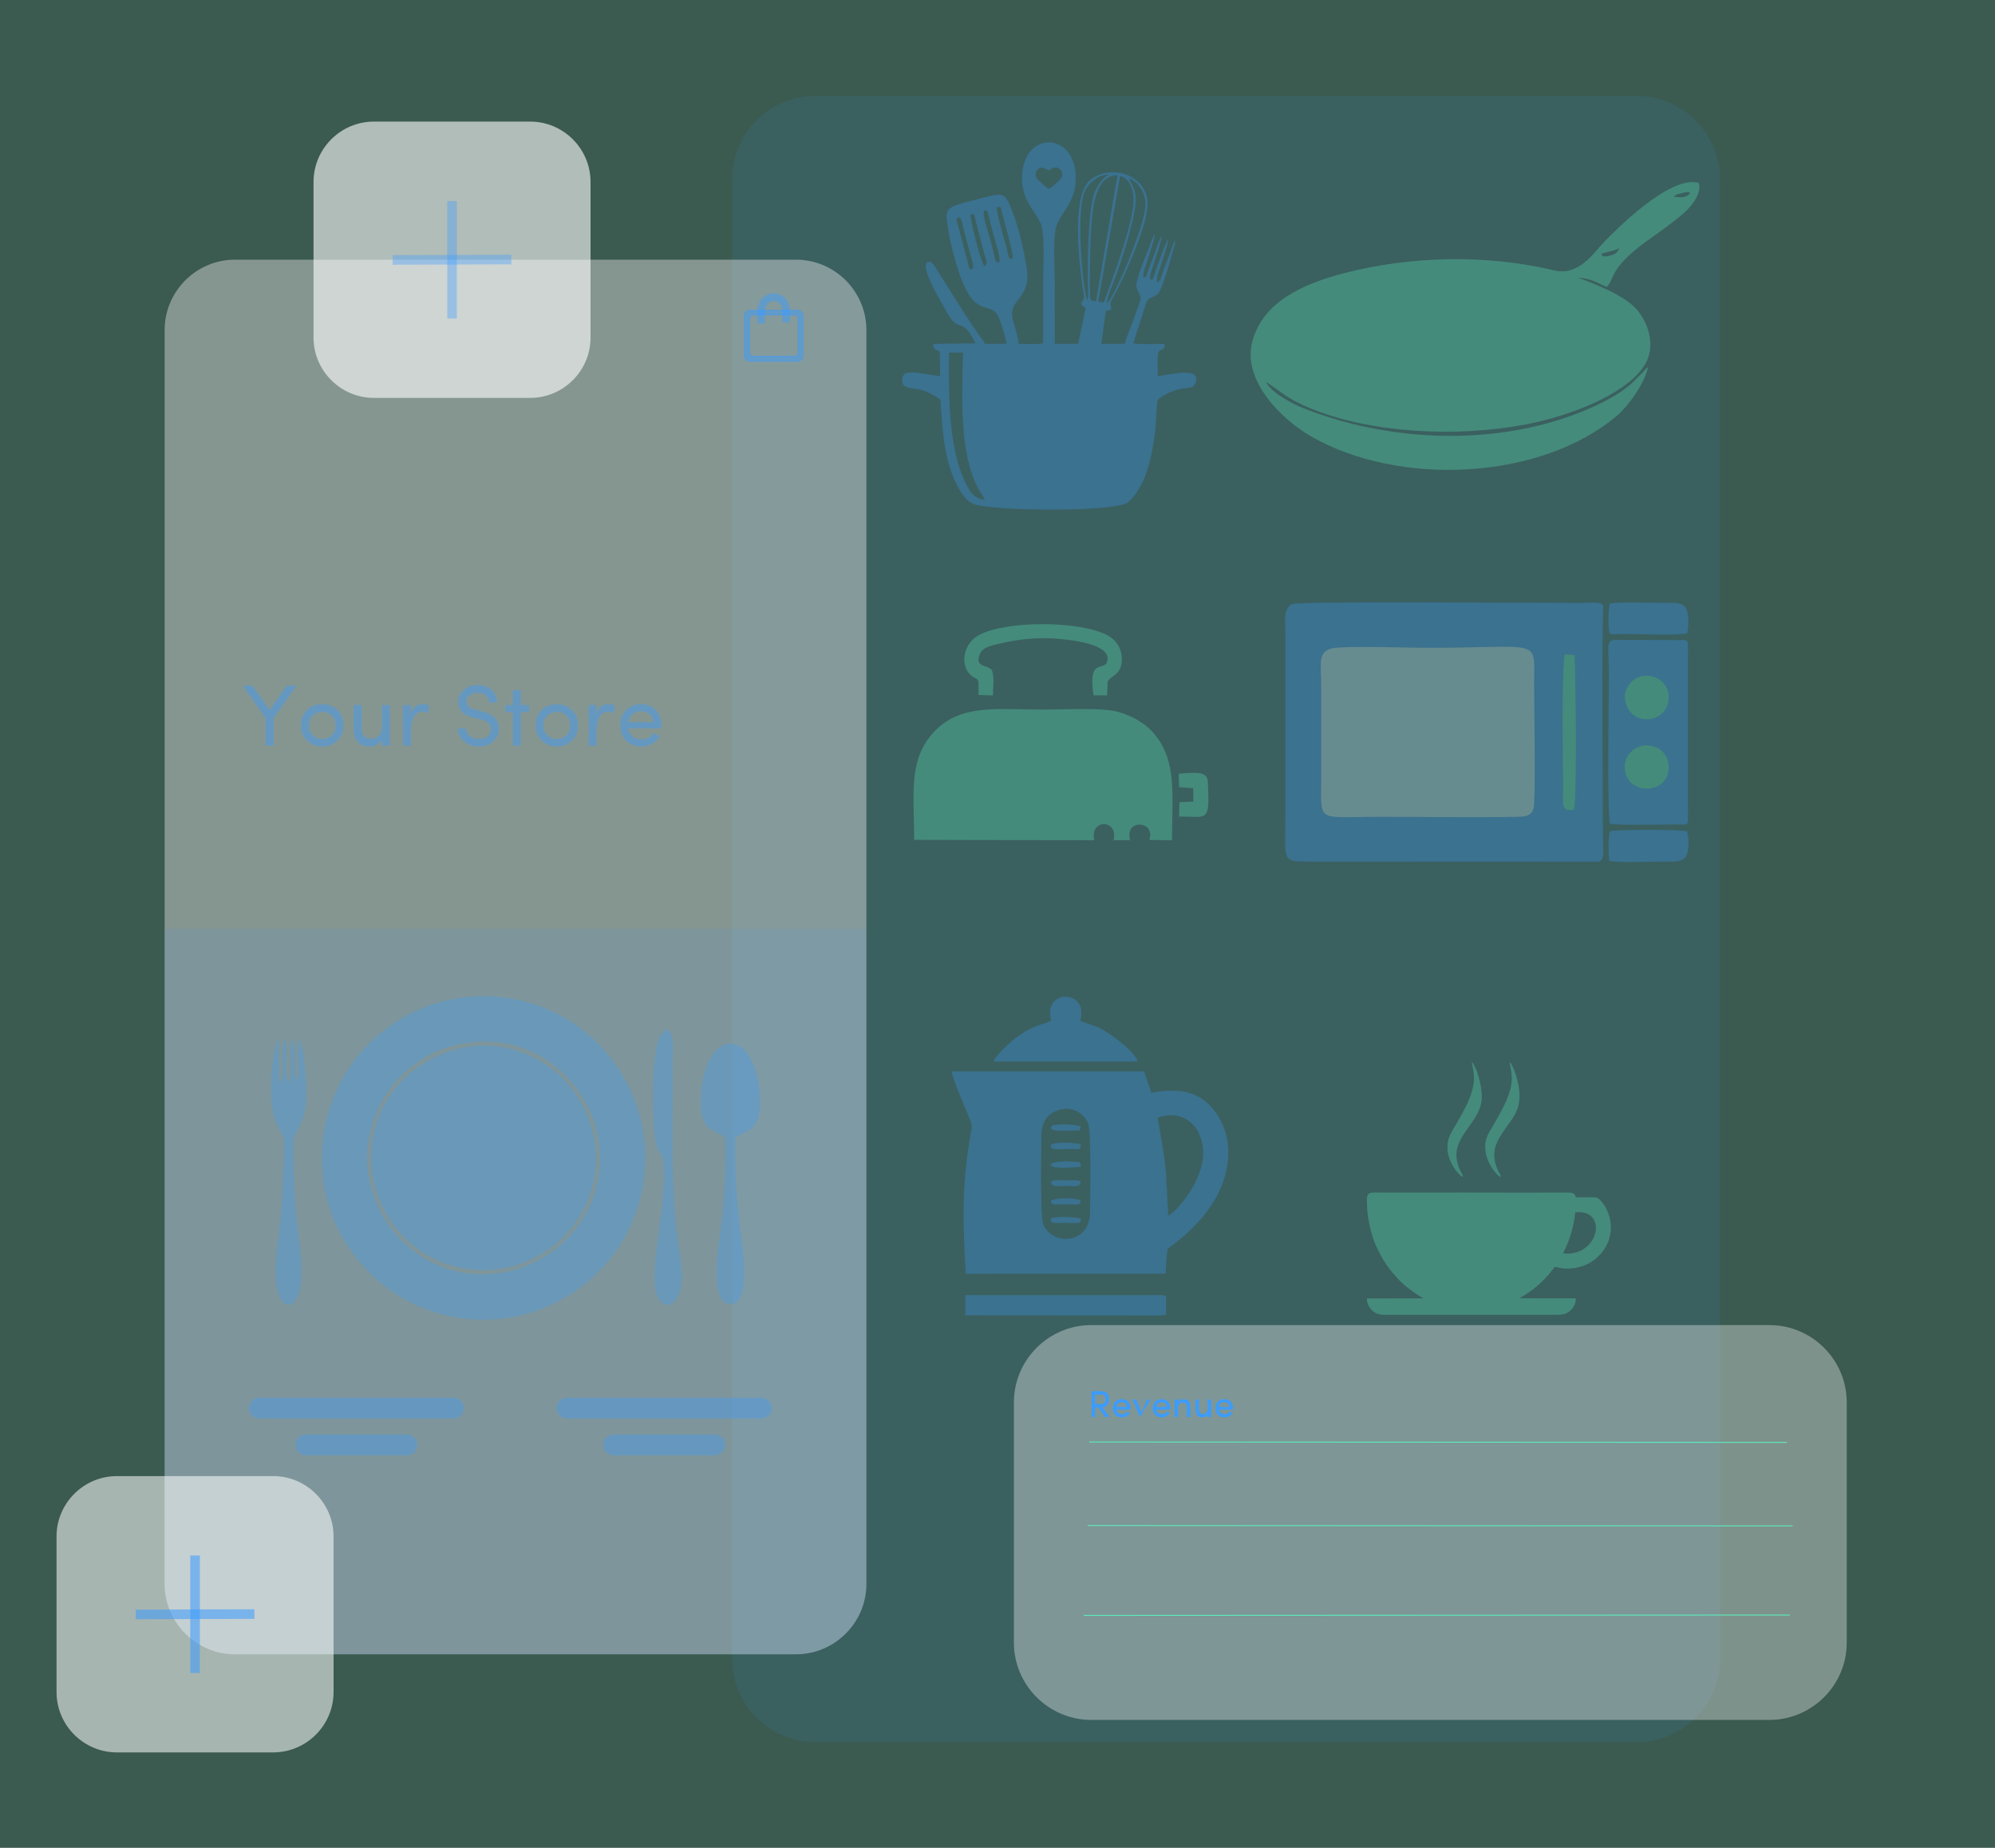 <?xml version="1.0" encoding="UTF-8"?>
<!DOCTYPE svg PUBLIC "-//W3C//DTD SVG 1.1//EN" "http://www.w3.org/Graphics/SVG/1.1/DTD/svg11.dtd">
<!-- Creator: CorelDRAW 2018 (64-Bit Evaluation Version) -->
<svg xmlns="http://www.w3.org/2000/svg" xml:space="preserve" width="440.267mm" height="407.811mm" version="1.1" style="shape-rendering:geometricPrecision; text-rendering:geometricPrecision; image-rendering:optimizeQuality; fill-rule:evenodd; clip-rule:evenodd"
viewBox="0 0 46319.47 42904.85"
 xmlns:xlink="http://www.w3.org/1999/xlink">
 <rect x="0" y="0" width="46319.47" height="42904.85" fill="#333333" stroke="none"/>
 <defs>
  <style type="text/css">
   <![CDATA[
    .str2 {stroke:#3B9CFF;stroke-width:222.69;stroke-miterlimit:22.926;stroke-opacity:0.361}
    .str1 {stroke:#3B9CFF;stroke-width:178.15;stroke-miterlimit:22.926;stroke-opacity:0.471}
    .str0 {stroke:#3B9CFF;stroke-width:21.04;stroke-miterlimit:22.926;stroke-opacity:0.471}
    .str4 {stroke:#3B9CFF;stroke-width:222.69;stroke-miterlimit:22.926;stroke-opacity:0.549}
    .str3 {stroke:#5AEEBC;stroke-width:21.04;stroke-miterlimit:22.926}
    .fil12 {fill:none}
    .fil9 {fill:none}
    .fil5 {fill:none}
    .fil14 {fill:none}
    .fil11 {fill:#3B9CFF;fill-rule:nonzero}
    .fil3 {fill:#3B9CFF;fill-opacity:0.09}
    .fil1 {fill:#3B9CFF;fill-opacity:0.09}
    .fil0 {fill:#5AEEBC;fill-opacity:0.212}
    .fil16 {fill:#5AEEBC;fill-opacity:0.302}
    .fil15 {fill:#3B9CFF;fill-opacity:0.302}
    .fil17 {fill:#CDF4FF;fill-opacity:0.302}
    .fil10 {fill:white;fill-opacity:0.341}
    .fil7 {fill:#3B9CFF;fill-opacity:0.361}
    .fil2 {fill:#E6E7E8;fill-opacity:0.431}
    .fil6 {fill:#3B9CFF;fill-rule:nonzero;fill-opacity:0.431}
    .fil4 {fill:#3B9CFF;fill-opacity:0.471}
    .fil13 {fill:white;fill-opacity:0.549}
    .fil8 {fill:white;fill-opacity:0.6}
   ]]>
  </style>
 </defs>
 <g id="Layer_x0020_1">
  <polygon class="fil0" points="-0,0 46319.47,0 46319.47,42904.85 -0,42904.85 "/>
  <path class="fil1" d="M18928.49 2226.66l19077.09 0c1061.5,0 1929.98,868.47 1929.98,1929.97l0 34368.46c0,1061.48 -868.48,1929.98 -1929.98,1929.98l-19077.09 0c-1061.48,0 -1929.98,-868.5 -1929.98,-1929.98l0 -34368.46c0,-1061.5 868.5,-1929.97 1929.98,-1929.97z"/>
  <path class="fil2" d="M20115.85 36779.43c0,898.18 -734.87,1633.05 -1633.05,1633.05l-13027.39 0c-898.18,0 -1633.05,-734.87 -1633.05,-1633.05l0 -12347.57 0 -16769.21c0,-898.18 734.87,-1633.05 1633.05,-1633.05l13027.39 0c898.18,0 1633.05,734.87 1633.05,1633.05l0 16769.21 0 12347.57z"/>
  <path class="fil3" d="M3822.37 21563.52l16293.48 0 0 2868.34 0 12347.57c0,898.18 -734.87,1633.05 -1633.05,1633.05l-13027.39 0c-898.18,0 -1633.05,-734.87 -1633.05,-1633.05l0 -12347.57 0 -2868.34z"/>
  <path class="fil4 str0" d="M17411.85 7202.99l1104.16 0c71.46,0 129.91,58.45 129.91,129.91l0 927.87c0,71.46 -58.45,129.91 -129.91,129.91l-1104.16 0c-71.46,0 -129.91,-58.45 -129.91,-129.91l0 -927.87c0,-71.46 58.45,-129.91 129.91,-129.91zm74.21 111.35l965.01 0c43.38,0 78.86,35.49 78.86,78.86l0 797.98c0,43.38 -35.49,78.86 -78.86,78.86l-965.01 0c-43.38,0 -78.86,-35.49 -78.86,-78.86l0 -797.98c0,-43.38 35.49,-78.86 78.86,-78.86z"/>
  <path class="fil5 str1" d="M17678.6 7511.51c-41.33,-343.62 10.32,-590.53 278.37,-612.39 230.8,9.01 339.08,185.85 285.32,584.57"/>
  <path class="fil6" d="M6352.78 17314.27l-187.94 0 0 -640.26 -527.77 -752.09 224.99 0 396.76 563.47 401.81 -563.47 226 0 -533.83 752.09 0 640.26zm1350.25 -242.84c58.94,-57.93 88.57,-134.05 88.57,-228.35 0,-94.63 -29.64,-170.08 -88.57,-226.67 -58.94,-56.92 -132.36,-85.54 -220.27,-86.22 -87.56,0 -161.33,28.29 -220.95,85.21 -60.28,57.26 -90.59,132.71 -90.59,226.67 0,93.63 29.64,169.75 88.57,228.35 58.95,58.95 132.71,88.25 221.28,88.25 88.92,0 163.02,-28.96 221.96,-87.24zm-220.95 263.05c-137.41,0 -253.95,-45.47 -350.28,-136.41 -96.32,-90.93 -144.48,-209.49 -144.48,-356 0,-146.5 47.48,-265.4 142.13,-356.34 94.64,-90.93 211.52,-136.07 350.95,-135.39 140.12,0 257.32,45.47 351.96,136.4 95.32,91.61 143.15,210.17 143.15,355.33 0,145.17 -47.83,263.39 -143.48,354.99 -95.65,91.61 -212.52,137.42 -349.94,137.42zm1385.28 -454.35l0 -509.58 183.89 0 0 943.72 -183.89 0 0 -140.79c-26.94,51.87 -67.36,91.95 -121.59,119.57 -53.89,27.62 -111.15,41.43 -171.77,41.43 -116.88,0 -206.8,-36.72 -269.78,-110.48 -62.98,-73.75 -94.3,-176.15 -93.62,-307.16l0 -546.29 183.89 0 0 533.16c0,78.47 18.19,140.11 54.22,184.9 36.38,44.12 90.94,66.02 164.03,66.02 73.08,0 133.71,-22.9 182.55,-69.05 48.84,-46.14 72.75,-114.52 72.08,-205.45zm671.58 90.93l0 343.21 -183.89 0 0 -943.72 183.89 0 0 212.86c46.14,-155.27 133.38,-233.07 262.38,-233.07 74.43,0 129,12.12 164.02,36.03l-28.63 172.45c-41.43,-21.89 -87.9,-32.67 -139.1,-32.67 -83.2,0 -146.85,39.74 -191.65,119.23 -44.8,79.82 -67.03,188.27 -67.03,325.68zm1089.24 -56.92l188.95 0c1.35,62.65 29.64,119.23 84.87,170.09 55.23,50.86 124.96,75.78 209.83,74.43 84.88,0 151.23,-18.86 199.39,-56.24 47.83,-37.39 76.45,-86.9 85.55,-147.86 10.44,-126.98 -68.37,-209.5 -236.78,-247.55l-179.52 -46.14c-226.33,-57.59 -339.49,-178.84 -339.49,-363.07 0,-114.18 44.45,-207.81 133.37,-280.56 85.54,-74.43 191.65,-111.49 317.6,-111.49 126.3,0 232.4,37.39 318.96,112.5 86.23,74.77 129.33,173.46 129.33,295.71l-187.93 0c0,-68.7 -24.25,-123.95 -73.09,-166.04 -49.85,-41.43 -110.8,-62.31 -183.22,-62.31 -72.08,0 -135.74,18.86 -190.3,56.59 -51.19,37.72 -76.79,86.89 -76.79,147.51 0,93.97 67.03,156.62 200.74,187.94l181.54 44.46c133.04,35.36 231.05,90.59 294.03,166.04 63.31,75.44 88.57,167.4 76.12,275.51 -12.47,108.45 -60.63,197.03 -144.16,266.75 -83.52,69.37 -191.97,104.07 -325.35,104.07 -133.37,0 -247.89,-41.09 -343.53,-123.61 -93.3,-85.21 -140.12,-184.23 -140.12,-296.73zm1461.4 -889.16l0 345.57 198.04 0 0 163.68 -198.04 0 0 780.04 -183.89 0 0 -780.04 -169.75 0 0 -163.68 169.75 0 0 -345.57 183.89 0zm1059.93 1046.45c58.94,-57.93 88.57,-134.05 88.57,-228.35 0,-94.63 -29.64,-170.08 -88.57,-226.67 -58.94,-56.92 -132.36,-85.54 -220.27,-86.22 -87.56,0 -161.33,28.29 -220.95,85.21 -60.28,57.26 -90.59,132.71 -90.59,226.67 0,93.63 29.64,169.75 88.57,228.35 58.95,58.95 132.71,88.25 221.28,88.25 88.92,0 163.02,-28.96 221.96,-87.24zm-220.95 263.05c-137.41,0 -253.95,-45.47 -350.28,-136.41 -96.32,-90.93 -144.48,-209.49 -144.48,-356 0,-146.5 47.48,-265.4 142.13,-356.34 94.64,-90.93 211.52,-136.07 350.95,-135.39 140.12,0 257.32,45.47 351.96,136.4 95.32,91.61 143.15,210.17 143.15,355.33 0,145.17 -47.83,263.39 -143.48,354.99 -95.65,91.61 -212.52,137.42 -349.94,137.42zm922.5 -363.42l0 343.21 -183.89 0 0 -943.72 183.89 0 0 212.86c46.14,-155.27 133.38,-233.07 262.38,-233.07 74.43,0 129,12.12 164.02,36.03l-28.63 172.45c-41.43,-21.89 -87.9,-32.67 -139.1,-32.67 -83.2,0 -146.85,39.74 -191.65,119.23 -44.8,79.82 -67.03,188.27 -67.03,325.68zm1502.49 -131.35c0,41.77 -0.67,65.68 -2.02,72.41l-765.89 0c9.09,76.12 42.78,139.11 100.7,189.29 55.91,46.13 118.56,69.37 188.27,69.37 136.41,0 231.72,-48.84 286.29,-146.5 1.35,0 3.37,0.34 6.06,1.68 2.36,1.35 7.07,3.7 13.8,7.07 7.75,3.37 18.19,7.41 31.33,11.78 13.13,4.72 23.24,8.76 29.64,12.13l77.13 28.63c-38.74,79.48 -97.34,140.79 -175.81,183.89 -78.14,43.45 -164.37,65.01 -258.33,65.01 -135.07,0 -250.25,-45.47 -346.24,-136.75 -91.28,-91.27 -136.74,-210.84 -136.74,-358.02 0,-147.52 45.46,-265.73 136.07,-354.99 90.94,-88.91 205.79,-133.71 345.23,-134.38 139.43,0 251.93,45.13 337.47,135.06 88.58,89.59 133.04,207.81 133.04,354.32zm-275.51 -257.99c-52.54,-45.13 -117.87,-67.7 -195.34,-67.7 -77.8,0 -144.49,22.57 -200.4,67.7 -55.23,48.16 -87.57,110.8 -96.66,186.92l585.03 0c-9.09,-76.12 -40.08,-138.76 -92.62,-186.92z"/>
  <g id="_2102902136752">
   <path class="fil7" d="M13165.12 32455.54l4509.48 0c132.69,0 241.24,108.55 241.24,241.24l0 0.01c0,132.69 -108.55,241.24 -241.24,241.24l-4509.48 0c-132.69,0 -241.24,-108.55 -241.24,-241.24l0 -0.01c0,-132.69 108.55,-241.24 241.24,-241.24z"/>
   <path class="fil7" d="M14246.09 33309.19l2347.53 0c132.69,0 241.24,108.55 241.24,241.24l0 0.01c0,132.69 -108.55,241.24 -241.24,241.24l-2347.53 0c-132.69,0 -241.24,-108.55 -241.24,-241.24l0 -0.01c0,-132.69 108.55,-241.24 241.24,-241.24z"/>
  </g>
  <g id="_2102902135536">
   <path class="fil7" d="M6019.31 32455.54l4509.48 0c132.69,0 241.24,108.55 241.24,241.24l0 0.01c0,132.69 -108.55,241.24 -241.24,241.24l-4509.48 0c-132.69,0 -241.24,-108.55 -241.24,-241.24l0 -0.01c0,-132.69 108.55,-241.24 241.24,-241.24z"/>
   <path class="fil7" d="M7100.28 33309.19l2347.53 0c132.69,0 241.24,108.55 241.24,241.24l0 0.01c0,132.69 -108.55,241.24 -241.24,241.24l-2347.53 0c-132.69,0 -241.24,-108.55 -241.24,-241.24l0 -0.01c0,-132.69 108.55,-241.24 241.24,-241.24z"/>
  </g>
  <path class="fil8" d="M8680.25 2823.37l3630.12 0c770.5,0 1400.9,630.4 1400.9,1400.9l0 3613.92c0,770.5 -630.4,1400.9 -1400.9,1400.9l-3630.12 0c-770.5,0 -1400.9,-630.4 -1400.9,-1400.9l0 -3613.92c0,-770.5 630.4,-1400.9 1400.9,-1400.9z"/>
  <line class="fil9 str2" x1="9117.42" y1="6035.87" x2="11873.21" y2= "6026.6" />
  <line class="fil9 str2" x1="10495.32" y1="4667.26" x2="10495.32" y2= "7395.21" />
  <path class="fil10" d="M25334.83 30768.63l15748.09 0c986.92,0 1794.4,807.48 1794.4,1794.4l0 5578.59c0,986.92 -807.48,1794.4 -1794.4,1794.4l-15748.09 0c-986.92,0 -1794.4,-807.48 -1794.4,-1794.4l0 -5578.59c0,-986.92 807.48,-1794.4 1794.4,-1794.4z"/>
  <path class="fil11" d="M25572.67 32379.74l-146.37 0 0 223.02 143.04 0c33.12,0 58.14,-9.98 74.77,-30.08 16.78,-21.56 25.17,-48.61 25.17,-81.43 0,-32.84 -8.39,-59.44 -25.17,-80.13 -15.48,-20.98 -39.34,-31.38 -71.45,-31.38zm-146.37 298.52l0 223.89 -80.72 0 0 -597.91 228.39 0c58.57,0 102.54,18.22 131.75,54.67 29.22,36.44 43.98,79.69 44.26,130.03 -0.28,50.33 -12.87,92.71 -37.9,127.56 -25.02,34.71 -63.78,54.23 -115.99,58.86l159.96 226.79 -97.77 0 -155.33 -223.89 -76.65 0z"/>
  <path id="1" class="fil11" d="M26247.96 32698.36c0,17.94 -0.29,28.21 -0.87,31.1l-328.89 0c3.9,32.69 18.37,59.73 43.24,81.28 24.01,19.81 50.91,29.79 80.85,29.79 58.58,0 99.51,-20.98 122.94,-62.91 0.58,0 1.45,0.14 2.61,0.72 1.01,0.58 3.03,1.6 5.92,3.04 3.34,1.44 7.82,3.18 13.46,5.06 5.64,2.03 9.97,3.77 12.73,5.21l33.12 12.3c-16.63,34.13 -41.8,60.45 -75.5,78.97 -33.56,18.65 -70.58,27.91 -110.94,27.91 -57.99,0 -107.46,-19.53 -148.68,-58.73 -39.19,-39.19 -58.72,-90.53 -58.72,-153.74 0,-63.35 19.53,-114.12 58.43,-152.45 39.04,-38.18 88.36,-57.41 148.25,-57.71 59.87,0 108.19,19.38 144.92,58 38.03,38.47 57.13,89.24 57.13,152.15zm-118.32 -110.78c-22.56,-19.39 -50.62,-29.08 -83.88,-29.08 -33.41,0 -62.05,9.69 -86.06,29.08 -23.71,20.67 -37.6,47.57 -41.5,80.26l251.23 0c-3.9,-32.69 -17.21,-59.59 -39.78,-80.26z"/>
  <polygon id="2" class="fil11" points="26465.49,32902.15 26297.28,32496.89 26380.3,32496.89 26503.53,32801.19 26626.03,32496.89 26710.35,32496.89 "/>
  <path id="3" class="fil11" d="M27172.6 32698.36c0,17.94 -0.29,28.21 -0.87,31.1l-328.89 0c3.9,32.69 18.37,59.73 43.24,81.28 24.01,19.81 50.91,29.79 80.85,29.79 58.58,0 99.51,-20.98 122.94,-62.91 0.58,0 1.45,0.14 2.61,0.72 1.01,0.58 3.03,1.6 5.92,3.04 3.34,1.44 7.82,3.18 13.46,5.06 5.64,2.03 9.97,3.77 12.73,5.21l33.12 12.3c-16.63,34.13 -41.8,60.45 -75.5,78.97 -33.56,18.65 -70.58,27.91 -110.94,27.91 -57.99,0 -107.46,-19.53 -148.68,-58.73 -39.19,-39.19 -58.72,-90.53 -58.72,-153.74 0,-63.35 19.53,-114.12 58.43,-152.45 39.04,-38.18 88.36,-57.41 148.25,-57.71 59.87,0 108.19,19.38 144.92,58 38.03,38.47 57.13,89.24 57.13,152.15zm-118.32 -110.78c-22.56,-19.39 -50.62,-29.08 -83.88,-29.08 -33.41,0 -62.05,9.69 -86.06,29.08 -23.71,20.67 -37.6,47.57 -41.5,80.26l251.23 0c-3.9,-32.69 -17.21,-59.59 -39.78,-80.26z"/>
  <path id="4" class="fil11" d="M27351.94 32683.61l0 218.54 -78.97 0 0 -405.26 78.97 0 0 60.89c11.57,-22.57 28.92,-39.93 52.21,-51.78 23.14,-11.86 48.02,-17.79 74.48,-17.79 50.92,0 89.25,15.62 115.13,47.01 27.05,30.8 40.79,75.07 41.08,132.62l0 234.31 -78.97 0 0 -229.1c0,-34.13 -8.1,-60.45 -24.16,-78.82 -15.62,-19.23 -38.62,-28.78 -69.13,-28.78 -30.82,0 -56.99,9.98 -78.4,30.09 -21.55,19.96 -32.25,49.46 -32.25,88.08z"/>
  <path id="5" class="fil11" d="M28039.24 32715.72l0 -218.83 78.97 0 0 405.26 -78.97 0 0 -60.45c-11.57,22.27 -28.93,39.48 -52.21,51.34 -23.15,11.86 -47.73,17.79 -73.76,17.79 -50.19,0 -88.81,-15.77 -115.85,-47.44 -27.05,-31.68 -40.49,-75.64 -40.21,-131.91l0 -234.59 78.97 0 0 228.95c0,33.7 7.82,60.17 23.29,79.4 15.61,18.95 39.05,28.35 70.44,28.35 31.38,0 57.41,-9.84 78.39,-29.65 20.97,-19.82 31.24,-49.18 30.95,-88.23z"/>
  <path id="6" class="fil11" d="M28630.49 32698.36c0,17.94 -0.29,28.21 -0.87,31.1l-328.89 0c3.9,32.69 18.37,59.73 43.24,81.28 24.01,19.81 50.91,29.79 80.85,29.79 58.58,0 99.51,-20.98 122.94,-62.91 0.58,0 1.45,0.14 2.61,0.72 1.01,0.58 3.03,1.6 5.92,3.04 3.34,1.44 7.82,3.18 13.46,5.06 5.64,2.03 9.97,3.77 12.73,5.21l33.12 12.3c-16.63,34.13 -41.8,60.45 -75.5,78.97 -33.56,18.65 -70.58,27.91 -110.94,27.91 -57.99,0 -107.46,-19.53 -148.68,-58.73 -39.19,-39.19 -58.72,-90.53 -58.72,-153.74 0,-63.35 19.53,-114.12 58.43,-152.45 39.04,-38.18 88.36,-57.41 148.25,-57.71 59.87,0 108.19,19.38 144.92,58 38.03,38.47 57.13,89.24 57.13,152.15zm-118.32 -110.78c-22.56,-19.39 -50.62,-29.08 -83.88,-29.08 -33.41,0 -62.05,9.69 -86.06,29.08 -23.71,20.67 -37.6,47.57 -41.5,80.26l251.23 0c-3.9,-32.69 -17.21,-59.59 -39.78,-80.26z"/>
  <line class="fil12 str3" x1="25289.39" y1="33482.62" x2="41490.08" y2= "33491.9" />
  <line class="fil12 str3" x1="25252.28" y1="35421.89" x2="41619.99" y2= "35431.16" />
  <line class="fil12 str3" x1="25164.15" y1="37509.61" x2="41555.06" y2= "37500.32" />
  <g id="_2102902141200">
   <path class="fil13" d="M2713.7 34274.79l3630.12 0c770.5,0 1400.9,630.4 1400.9,1400.9l0 3613.92c0,770.5 -630.4,1400.9 -1400.9,1400.9l-3630.12 0c-770.5,0 -1400.9,-630.4 -1400.9,-1400.9l0 -3613.92c0,-770.5 630.4,-1400.9 1400.9,-1400.9z"/>
   <line class="fil14 str4" x1="3150.87" y1="37487.3" x2="5906.66" y2= "37478.02" />
   <line class="fil14 str4" x1="4528.76" y1="36118.69" x2="4528.76" y2= "38846.64" />
  </g>
  <path class="fil15" d="M22033.51 8189.13l325.54 -2.64c-18.67,980.8 -105.26,2338.33 373.68,3192.96 47.71,85.12 95.51,138.41 131.02,225.2 -267.28,-40.87 -350.55,-176.99 -487.75,-482.99 -102.36,-228.3 -167.06,-468.83 -218.35,-731.73 -110.44,-566.18 -125.81,-1201.67 -125.63,-1797.62l1.49 -403.18zm212.84 -3140.4c77.6,-34.01 106.92,196.58 123.81,260.56l166.85 636.13c26.85,100.59 91.05,243.81 32.59,309.15 -76.51,-8.89 -60.7,-14.03 -85.6,-106.3l-206.81 -788.51c-14.4,-52.07 -32.98,-111.64 -47.16,-168 -16.23,-64.56 -45.85,-115.78 16.32,-143.03zm608.56 853.87c29.61,110.6 98,228.1 -1.65,271.91 -75.73,-58.84 -347.72,-1135.53 -317.39,-1200.45 93.01,-5.79 80.24,8.78 105.3,106.75l213.74 821.79zm217.23 -427.89c34,127.6 175.31,527.43 124.38,618.34 -106.39,-10.79 -66.24,5.88 -137.66,-266.68 -27.68,-105.61 -54.31,-209.4 -83.1,-318 -33.66,-126.96 -180.31,-534.21 -122.49,-622.26 86.09,9.4 71.89,13.09 97.03,118.07l121.85 470.53zm183.75 -564.28c51.31,208.31 287.82,1008.17 254.55,1097.39 -86.68,-4.4 -79.21,-4.33 -104.38,-106.18 -12.35,-49.96 -23.2,-102.35 -36.6,-152.24 -49.2,-183.12 -249.32,-851.38 -224.35,-945.3 99.74,0.54 83.99,-2.4 110.77,106.32zm2750.12 -823.08c233.26,55.34 338.05,361.96 307.55,666.14 -58.53,583.85 -488.46,1734.39 -687.35,2271.59l-127.2 -22.75 507 -2914.99zm-298.96 2952.18c-38.31,-59.46 182.13,-569.07 221.46,-683.15 160.55,-465.5 319.86,-963.73 412.12,-1451.8 69.21,-366.13 14.98,-501.17 -131.12,-763.82 213.27,77.69 414.46,353.35 380.29,678.8 -54.36,517.87 -671.66,1984.3 -882.76,2219.97zm-259.96 -47.06c-116.5,-13.48 -128.31,7.5 -135.39,-112.17 -21.32,-360.03 0.23,-1251.97 24.31,-1579.76 37.82,-514.72 90.98,-1214.4 609.64,-1233.08l-498.56 2925.01zm-1395.91 -2899.6c-22.01,-79.24 31.1,-313.38 304.39,-131.3 47.42,-39.4 121.56,-101.33 220.23,-56.65 59.56,26.96 104.64,107.91 78.82,197.18 -22,76.05 -233.74,244.2 -299.05,283.73 -69.15,-35.26 -115.94,-81.95 -168.97,-131.96 -44.4,-41.9 -116.92,-94.39 -135.41,-161zm1193.09 2864.82c-91.98,-138.9 -289.3,-2091.64 -40.27,-2552.85 77.73,-143.96 304.76,-367.72 557.45,-349.91 -151.45,31.92 -321.64,303.15 -373.73,490.91 -58,209.08 -85,533.6 -101.71,766.75 -35.18,490.57 -38.76,971.13 -24.19,1460.34 1.53,51.43 10.72,144.79 -17.55,184.76zm-1025.98 1012.19c-121.62,33.08 -423.07,14.37 -563.96,12.06 -89.18,-576.56 -297.9,-673.49 -17.86,-1018.78 283.65,-349.76 241.05,-556.1 144.65,-1057 -67.09,-348.6 -169.35,-731.44 -291.84,-1039.81 -173.73,-437.37 -202.21,-393.86 -876.98,-219.17 -645.39,167.08 -684.4,159.52 -598.84,681.2 58.98,359.63 158.31,726.47 272.95,1058.48 380.89,1103.02 751.68,513.76 932.36,1056.8 52.16,156.8 124.45,378.06 151.47,539.43l-500.95 -0.24c-36.3,-77.46 -99.74,-148.05 -154.17,-225.53 -335.83,-477.95 -629.25,-972.41 -945.84,-1466.64 -46.02,-71.84 -112.86,-206.84 -187.04,-211.61 -300.69,-19.4 257.6,918.33 328.74,1043.53 125.27,220.47 194.38,383.21 375.72,428.05 189.4,46.82 270.5,270.6 366.21,420.72l-984.59 12.28c-9.77,132.78 70.95,137.37 150.1,178.51l9.06 569.37c-91.87,8.13 -678.31,-144.42 -815.54,-54.59 -62.05,40.61 -90.95,152.81 -49.94,239.4 57.37,121.16 297.82,92.15 466.14,149.08 159.61,53.97 305.58,141.35 407.72,216.63 46.91,761.74 90.11,1496.42 441.56,2086.83 218.16,366.5 333.63,365.43 850.9,416.78 612.45,60.8 2428.15,90.13 2982.46,-83.26 130.92,-40.96 245.94,-215.07 313.85,-321.22 256.62,-401.21 359.86,-1003.2 407.75,-1496.87 18.05,-186.2 16.89,-416.04 44.08,-593.66 85.66,-90.62 252.79,-173.47 389.84,-220.94 290.26,-100.55 415.55,-14.39 479.8,-156.02 202.02,-445.35 -704.06,-185.6 -864.81,-178.6 -0.42,-149.79 -7.12,-313.4 -2.47,-461.17 7.32,-232.93 175.48,-74.5 161.76,-290.98 -161.9,0.04 -599.8,20.42 -728.52,-12.23l303.72 -948.52c52.95,-110.66 140.34,-111.85 245.1,-177.86 128.48,-80.96 320.32,-856.19 391.69,-1090.46 17.77,-58.34 44.82,-120.58 20.18,-172.15l-276.91 741.79c-28.74,79.96 -46.52,207.23 -122.31,229.28 -49.31,-61.79 71.89,-362.94 112.13,-493.04 46.72,-151.03 126.01,-369.5 146.32,-519.44 -72.92,79.61 -291.04,720.2 -338.33,855.95 -32.32,92.81 -11.66,91.59 -89.41,98.37 -35.91,-74.56 93.44,-390.21 122.85,-487.37 48.87,-161.44 125.46,-369.56 151.57,-531.43l-36.7 52.94c-13.69,25.4 -16.3,35.96 -25.71,59.57l-280.93 755.69c-26.91,77.7 -17.12,87.19 -79.2,101.39 -48.05,-63.21 71.7,-356.08 113.15,-490.71 45.5,-147.82 128.97,-373.28 145.06,-518.39 -62.47,70.72 -93.57,199.75 -131.64,299.07 -74.88,195.38 -343.36,821.31 -293.77,948.9 116.54,299.84 145.47,118.01 -44.28,659.75 -70.04,199.94 -180.34,449.67 -230.31,637.66l-542.52 1.55 101.86 -763.71c236.14,-29.08 52.53,-95.95 129.76,-246.33 16.53,-32.19 38.1,-62.87 55.31,-93.8 69.18,-124.27 131.71,-250.39 192.25,-378.66 189.29,-401.09 578.83,-1298.24 592.87,-1738.3 23.2,-727.19 -914.64,-985.24 -1361.34,-554.43 -408.97,394.42 -222.74,1955.36 -136.62,2538.39 33.9,229.49 35.46,155.45 -2.44,224.1 -44.02,79.74 -78.06,75.48 48.51,173.24 2.68,2.07 9.02,5.72 12.56,9.63l-170.76 828.64 -544.28 -0.63c0.04,-485.67 0.04,-963.68 0.04,-1441.68 0,-334.52 -60.41,-1117.01 65.84,-1365.73 167.26,-329.53 417.89,-538.64 421.7,-1025.41 8.73,-1114.57 -1241.89,-1126.73 -1247.29,-21.28 -2.5,511.97 247.67,693.66 418.13,1032.33 125.02,248.4 70.36,1018.55 70.36,1358.94 0,483.79 0,967.59 0,1451.37z"/>
  <path class="fil16" d="M37180.25 5892.16c175.5,-58.53 235.09,-45.42 418.74,-127.91 -48.23,86.47 -73.76,125.83 -168.32,156.89 -269.31,88.44 -248.65,-27.42 -250.42,-28.97zm1676.46 -1323.42c59.38,-58.96 88.66,-58.03 186.31,-83.14 192.68,-49.53 170.24,-15.04 196.7,-3.24 -84.97,120.02 -199.8,103.7 -383.01,86.38zm-590.94 3952.38c-75.29,54.83 -83.31,91.17 -173.4,172.93 -70.88,64.31 -92.65,97.18 -174.97,176.78 -339.3,328.08 -977.79,617.15 -1430.88,780.64 -1952.38,704.53 -4294.85,591.37 -6223.62,-172.89 -290.93,-115.28 -779.04,-385.62 -867.46,-614.64 492.01,342.94 595.41,461.98 1234.13,696.26 1499.26,549.96 3545.78,588.3 5073.56,235.96 950.14,-219.13 2133.18,-708.85 2497.43,-1347.37 286.33,-501.95 -6.33,-1108.44 -294.98,-1358.34 -309.62,-268.06 -796.02,-466.21 -1263.1,-641.36 308.86,17.41 431.19,120.08 666.67,212.54 199.69,-213.78 24.29,-445.4 1091.67,-1183.37 240.83,-166.5 448.88,-326.64 656.49,-497.99 183.81,-151.7 468.69,-476.93 381.84,-733.95 -669.37,-190.98 -1972.22,1137.99 -2218.26,1397.31 -225.94,238.15 -569.77,770.35 -1132.45,635.57 -1585.25,-379.74 -3351.47,-335.38 -4893.89,67.13 -976.43,254.8 -1868.78,676.14 -2114.83,1568.84 -250.66,909.34 662.55,1815.4 1361.43,2218.1 2016.94,1162.15 5306.01,1037.3 7102.95,-481.74 227.88,-192.64 626.45,-704.21 721.67,-1130.42z"/>
  <g id="_2102902144784">
   <path class="fil15" d="M10898.59 24206.97c1570.68,-209.54 2832.82,973.96 3007.86,2322.55 208.35,1605.39 -960.87,2847.25 -2322.51,3034.52 -1607.89,221.14 -2854.45,-966.36 -3037.01,-2327.47 -131.2,-978.23 321.99,-1926.8 943.93,-2423.72 423.7,-338.54 834.07,-529.34 1407.73,-605.87zm-3408.72 3059.85c170.46,1920.99 1930.3,3564.25 4087.63,3359.46 1959.8,-186.04 3581.41,-1905.84 3386.68,-4096.32 -173.39,-1950.59 -1922.32,-3589.6 -4109.35,-3379.58 -1959.04,188.12 -3560.11,1916.99 -3364.95,4116.43z"/>
   <path class="fil15" d="M10906.81 24303.99c-1326.83,180.52 -2444.97,1343.52 -2266.25,2884.93 155.92,1344.81 1377.99,2470.88 2926.52,2278.21 1299.07,-161.63 2441.22,-1378.88 2244.03,-2893.09 -191.31,-1469.01 -1518.78,-2458.58 -2904.3,-2270.06z"/>
   <path class="fil15" d="M17074.05 26415.99c226.12,-189.2 680.34,-90.54 547.66,-1163.95 -170.13,-1376.39 -1185.1,-1350.4 -1333.47,29.86 -110.82,1030.99 283.07,925.15 550.47,1134.09 24.08,629.82 -30.76,1486.55 -104.51,2104.17 -42.95,359.6 -287.28,1779.81 234.77,1758.66 489.9,-19.85 254.62,-1412.69 208.04,-1782.66 -74.73,-593.55 -125.59,-1472.87 -102.96,-2080.17z"/>
   <path class="fil15" d="M6398.83 29526.84c0.45,915.98 444.98,973.02 566.02,392.35 96.3,-461.95 -20.85,-1068.36 -71.26,-1535.47 -54.98,-509.69 -73.39,-1049.78 -83.26,-1568.91 -9.37,-492.86 -20.25,-320.59 150.33,-677.71 129.17,-270.42 145.9,-432.46 145.9,-758.07 0,-265.12 -30.87,-1081.27 -159.82,-1245.3 -34.92,346.7 -28.17,306.32 -20.02,660.37 1.18,51.13 4.89,110.67 3.32,160.84l-56.94 125.52c-59.12,-206.69 22,-797.9 -86.2,-934.28 -95.81,185.47 26.15,795.38 -79.76,977.55 -143.42,-130.14 15.83,-794.37 -100.33,-986.89 -75.65,232.64 -3.78,840.55 -91.28,991.38 -65.53,-77.03 -41.45,-134.15 -41.65,-307.55l-1.6 -686.92c-117.04,96.37 -309.01,1397.75 -52.7,1957.74 133.09,290.79 185.7,200.11 174.34,590.3 -14.19,486.98 -24.02,962.36 -61.37,1443.63 -36.01,463.95 -133.96,937.51 -133.74,1401.42z"/>
   <path class="fil15" d="M15507.13 23907.18c-221.53,42.3 -264.12,375.92 -295.42,621.24 -35.79,280.47 -45.45,564.9 -45.51,850.59 -0.35,1710.37 179.38,1185.06 226.09,1573.74 133,1106.8 -448.52,2843.62 -59.54,3253.64 235.01,247.72 428.03,-65.58 475.19,-298.63 53.56,-264.7 8.42,-575.61 -33.15,-836.25 -228.28,-1431.59 -135.02,-2908.52 -155.56,-4357.19 -3.25,-229.12 60.09,-689.21 -112.1,-807.14z"/>
  </g>
  <path class="fil15" d="M30918.87 15056.26c271.67,-66.66 1785.1,-14.92 2193.77,-14.92 2701.74,0 2507.25,-243.55 2507.25,813.16 0,710.11 29.18,2160.94 0.58,2788.76 -8.4,184.15 -51.88,276.37 -227.52,313.29 -152.82,32.12 -2927.24,9.56 -3336.29,9.56 -1485.43,0 -1382.76,158.05 -1382.76,-823.45l0 -2229.5c0,-501.09 -86.05,-775.68 244.97,-856.91zm5639.24 154.41c29.86,656.15 56.76,3125.72 -6.55,3583.56 -327.97,94.87 -260.79,-190.47 -260.79,-446.22 0,-462.92 -40.81,-2856.16 39.22,-3155.19l228.12 17.85zm-6557.95 -1185.96c-215.52,105.48 -155.84,418.27 -155.82,685.71l0 4194.96c0,1108.17 -106.47,1099.71 569.66,1100.6l6687.94 2.65c180.47,-18.12 112.84,-289.78 112.82,-692.55 -0.04,-1632.15 -23.66,-3406.39 0.47,-5016.76 2.84,-189.47 55.23,-282.99 -109.21,-301.96 -98.53,-11.36 -331.08,2.37 -444.12,2.61 -699,1.47 -6523.61,-42.86 -6661.74,24.73z"/>
  <path class="fil17" d="M30918.87 15056.26c-331.02,81.23 -244.97,355.81 -244.97,856.91l0 2229.5c0,981.5 -102.67,823.45 1382.76,823.45 409.05,0 3183.46,22.56 3336.29,-9.56 175.64,-36.92 219.13,-129.14 227.52,-313.29 28.61,-627.83 -0.58,-2078.65 -0.58,-2788.76 0,-1056.71 194.49,-813.16 -2507.25,-813.16 -408.67,0 -1922.1,-51.74 -2193.77,14.92z"/>
  <path class="fil15" d="M37721.03 17819.97c-8.47,-274.41 222.09,-506.11 495.03,-512.24 307.83,-6.9 530.03,215.21 528.65,512 -3.04,651.43 -1003.18,665.37 -1023.68,0.23zm10.36 -1554.78c-52.93,-282.09 175.44,-540.89 424.98,-569.66 323.48,-37.28 567.97,175.21 586.41,453.68 42.96,648.76 -887.02,778.86 -1011.38,115.98zm-377.75 -616.04c0,378.86 -43.02,3314.04 26.67,3476.5 141.71,43.85 1388.48,17.91 1539.29,17.85 310.14,0 270.4,43.85 270.4,-267.45l0 -3754.94c0,-295.09 25.51,-257.15 -269.49,-257.15l-1411.16 -6.21c-237.65,5.67 -155.72,129.42 -155.72,791.39z"/>
  <path class="fil15" d="M37364.98 19991.6c199.69,46.66 984.83,14.16 1262.25,14.54 216.03,0.31 423.53,21.32 514.7,-116.55 83.25,-125.9 69.73,-454.69 27.46,-586.79 -127.07,-40.74 -1626.2,-45.27 -1789.42,-1.98 -48.22,143.04 -36.49,531.9 -14.99,690.77z"/>
  <path class="fil15" d="M39176.62 14705.27c115.69,-798.6 -190.54,-703.86 -549.42,-705.06 -268.68,-0.89 -1039.24,-32.37 -1251.36,16.7 -32.48,106.92 -45.88,523.62 -15.77,635.11 28.81,106.6 73.9,76.43 208.8,72.65 107.53,-3.01 217.23,-0.96 325.01,-0.96 285.21,-0.02 1055.18,34.87 1282.75,-18.43z"/>
  <path class="fil16" d="M36329.99 15192.82c-80.03,299.03 -39.22,2692.27 -39.22,3155.19 0,255.75 -67.19,541.08 260.79,446.22 63.31,-457.83 36.41,-2927.41 6.55,-3583.56l-228.12 -17.85z"/>
  <path class="fil16" d="M37721.03 17819.97c20.5,665.13 1020.64,651.19 1023.68,-0.23 1.38,-296.79 -220.82,-518.91 -528.65,-512 -272.94,6.12 -503.5,237.82 -495.03,512.24z"/>
  <path class="fil16" d="M37731.4 16265.19c124.37,662.88 1054.34,532.78 1011.38,-115.98 -18.43,-278.46 -262.92,-490.95 -586.41,-453.68 -249.53,28.76 -477.91,287.56 -424.98,569.66z"/>
  <g id="_2102902172208">
   <path class="fil16" d="M21224.79 19501.1l4183.29 9.74c-118.63,-506.34 566.55,-494.08 445.91,-0.13l385.21 -1.96c-143.9,-494.81 596.42,-468.49 445.95,-6.18l525.88 9.03c0,-1040.74 134.81,-1891.46 -467.48,-2533.78 -196.48,-209.53 -583.92,-443.4 -1007.19,-489.84 -436.03,-47.85 -1066.68,-11.84 -1523.11,-11.84 -1046.28,0 -1889.34,-139.3 -2508.83,498.09 -629.47,647.67 -479.64,1468.74 -479.64,2526.86z"/>
   <path class="fil16" d="M22719.77 15825.19l0 312.36 334.35 10.5c0.67,-177.34 37.63,-436.63 -24.39,-584.72 -72.79,-129.61 -405.02,-49.11 -284.31,-366.44 63.86,-167.9 262.16,-203.16 460.45,-251.12 410.98,-99.43 852.46,-149.4 1292.02,-118.13 303.27,21.57 1366.92,115.92 1201.28,551.72 -75.96,199.84 -444.17,-108.37 -309.36,767.34l315.53 0 12.24 -321.49c60.5,-136.5 338.68,-144.23 328.97,-533.48 -6.95,-278.4 -174.96,-460.97 -346.2,-547.47 -669.59,-338.25 -2351.17,-334.66 -2972.34,2.47 -402.55,218.47 -445.57,776.11 -134.66,970.93 74.67,46.79 90.08,28.91 126.41,107.52z"/>
   <path class="fil16" d="M27377.27 18279.24l326.84 21.23 4.18 311.23 -324.35 15.47 -9.63 332.3c670.97,0.06 713.17,152.87 669.76,-797.77 -11.8,-258.45 -250.54,-224.51 -676.07,-197.59l9.26 315.14z"/>
  </g>
  <g id="_2102902105136">
   <polygon class="fil15" points="22412.61,30541.47 26964.23,30544.86 27073.1,30524.45 27073.11,30084.73 26967.48,30073.75 22542.76,30073.7 22412.65,30074.23 "/>
   <g>
    <path class="fil15" d="M24601.68 25770.25c317.67,-92.24 575.69,98.02 663.01,318.67 75.32,190.29 47.36,1747.44 43.46,2062.47 -9.32,753.69 -881.71,780.07 -1086.45,274.39 -74.51,-184.04 -46.02,-1741.71 -42.8,-2051.97 3.53,-341.7 146.09,-523.23 422.78,-603.57zm3323.65 1144.82c-58.31,521.16 -534.66,1162.16 -799.02,1312.84 -30.01,-401.84 -31.93,-787.45 -74.81,-1189.08 -40.68,-381.07 -117.52,-727.53 -173.06,-1086.59 667.6,-231.65 1122.08,290.74 1046.89,962.83zm-1362.07 -2038.52l-4470.91 -0.06c40.56,222.76 282.89,758.07 377.96,999.79 115.4,293.43 107.08,214.88 51.74,537.75 -193.09,1126.34 -167.73,2022.47 -98.64,3160.8l4638.05 -1.34c11.56,-146.03 18.66,-302.34 32.32,-444.69 18.39,-191.51 -2.09,-104.48 211.57,-276.21 514,-413.13 1007.21,-951.08 1165.09,-1661.28 134.22,-603.77 -17.1,-1096.68 -322.46,-1458.91 -323.17,-383.36 -773.8,-479.87 -1415.99,-357.56l-168.73 -498.28z"/>
    <path class="fil15" d="M24405.28 23698.44c-167.07,100.83 -357.9,70.41 -774.72,366.45 -158.58,112.61 -505.61,428.52 -563.97,583.35l3348.87 0.93c-42.84,-201.76 -592.42,-637.63 -908.13,-788.28 -107.93,-51.51 -364.79,-119.65 -426.98,-162.44 212.13,-731.76 -878.78,-747.14 -675.08,0z"/>
    <path class="fil15" d="M24389.64 26594.19c35.92,131.55 108.46,84.48 498.94,84.48 183.36,0 183.8,39.51 208.29,-101.49 -99.62,-46.82 -641.13,-78.98 -707.23,17.01z"/>
    <path class="fil15" d="M24389.87 27059.23c111.36,102.56 553.82,40.28 708.55,34.58 -23.7,-114.96 0.99,-107.91 -116.79,-118.24 -127.68,-11.22 -578.61,-34.88 -591.76,83.66z"/>
    <path class="fil15" d="M24400.35 26168.88c-13.7,126.64 334.02,81.66 548.37,81.66 132.36,0 119.17,13.5 143.45,-85.78 -76.22,-60.23 -486.27,-67.87 -595.49,-42.84 -107.47,24.64 -39.03,-1.13 -96.34,46.95z"/>
    <path class="fil15" d="M24389.64 28308.83c32.59,117.79 79.8,84.45 348.55,84.18 382.51,-0.38 334.38,37.45 358.1,-100.96 -151.09,-33.08 -648.9,-67.2 -706.65,16.78z"/>
    <path class="fil15" d="M24400.35 27883.4c-11.61,117.21 185.95,80.62 307.71,80.12 343.1,-1.44 351.83,42.23 384.06,-84.33 -91.76,-71.04 -593.65,-77.37 -691.77,4.22z"/>
    <path class="fil15" d="M24392.01 27458.1c59.47,126.88 219.86,76.74 376.36,77.14 173.34,0.44 306.51,51.15 322.4,-101.7 -101.33,-40.28 -218.94,-26 -352.56,-26.12 -58.98,-0.06 -124.84,-3.4 -182.39,-2.17 -185.41,3.99 -95.2,18.75 -163.81,52.86z"/>
   </g>
  </g>
  <g id="_2102902111984">
   <path class="fil16" d="M36296.4 29101.51c1.33,-20.5 35.83,-83.75 46.98,-107.62 53.4,-114.41 87.48,-210.19 127.08,-332.17 25.93,-79.86 44.69,-160.27 62.15,-245.36 8.54,-41.63 16.21,-85.88 23.32,-127.65 7.7,-45.22 9.5,-95.01 18.65,-138.07 60.15,-10.53 190.78,-1.1 246.25,19.05 228.67,83.09 284.97,327.43 186.68,552.47 -13.89,31.81 -29.27,63.58 -46.19,88.32 -57.1,83.51 -116.95,148.93 -212.39,203.44 -123.26,70.38 -283.56,114.63 -452.53,87.59zm127.07 -1410.23c-90.97,0.08 -181.96,0 -272.94,0 -543.45,0 -1096.74,4.91 -1637.64,0.22 -362.75,-3.15 -727.8,1.61 -1091.76,-0.04l-1360.37 -0.18c-62.27,0 -215.3,-10.08 -259.77,13.81 -71.46,38.39 -65.24,109.97 -63.52,207.83 1.49,85.31 3.55,173.41 14.22,256.62 35.82,278.94 111.6,604.13 239.35,848.61 74.84,143.23 105.31,209.58 199.2,346.58 113.34,165.36 133.88,176.23 243.1,302.74 144.37,167.22 380.73,342.91 569.86,452.78 39.56,22.97 33.81,15.74 34.12,27.7l-1295.95 1.75c-21.12,61.86 37.19,196.2 94.77,253.66 44.8,44.69 33.87,42.72 98.32,79.25 98.63,55.9 191.98,46.28 303.93,46.28l3855.82 0c169.78,0 265.55,7.51 396.15,-127.23 52.74,-54.41 110.09,-181.04 92.92,-253.63l-1295.75 -2.14c-1.82,-10.26 12.04,-13.71 25.31,-20.66 94.73,-49.58 291.75,-189.3 369.17,-259.01l51.1 -44.17c29.71,-23.44 118.1,-112.28 146.76,-143.6l70.79 -76.38c8.44,-10.5 11.37,-14.23 21.66,-26.03 55.88,-63.99 79.16,-103.25 124.79,-159.6 16.33,0.03 143.18,31.47 202.1,36.29 261.53,21.34 539.53,-52.9 735.17,-214.1l94.95 -86.93c87.63,-87.88 155.87,-183.7 208.93,-319.53 106.2,-271.81 71.87,-548.69 -51.83,-781.55 -37.64,-70.87 -98.01,-153.2 -154.15,-205.34 -21.08,-19.58 -41.23,-30.73 -77.39,-39.58 -41.74,-10.22 -387.83,-1.01 -468.3,-4.18 -15.42,-97.35 -83.55,-110.31 -163.15,-110.24z"/>
   <path class="fil16" d="M35052.6 24667.24c-1.99,35.48 25.39,150.35 32.92,194.71 57.7,340.02 -65.92,616.4 -213.96,905.51 -89.84,175.43 -155.35,279.75 -245.78,438.78 -28.45,50.04 -55.6,91.86 -82.15,147.3 -112.71,235.33 -56.18,510.59 68.72,723.44 42.56,72.5 149.24,215.49 213.7,246.24 55.58,26.51 -17.21,-87.11 -37.06,-128.32 -160,-332.15 -113.73,-582.46 83.22,-872.2l91.98 -137.67c97.25,-141.19 196.02,-249.74 261.25,-423.2 93.65,-249.05 53.87,-531.67 -24.08,-781.5 -30.05,-96.3 -53.87,-158.77 -96.55,-245.72 -7.27,-14.79 -11.87,-23.11 -20.29,-35.99 -17.93,-27.41 -15.9,-27.1 -31.92,-31.36z"/>
   <path class="fil16" d="M33967.48 27324.73c7.74,-19.45 -50.18,-114.38 -67.05,-151 -23.42,-50.85 -44.92,-106.44 -60.04,-165.43 -71.16,-277.58 13.99,-474.51 159.86,-695.53 203.73,-308.68 444.2,-538.45 398.58,-958.8 -22.2,-204.63 -86.75,-477.33 -192.54,-656.78 -18.62,-31.59 -17.34,-27.6 -32.9,-29.33 2.84,79.65 56.43,204.82 46.99,411.23 -15.98,348.95 -230.06,702.8 -391.11,989.14 -121.38,215.79 -259.77,360.61 -213.42,692.4 23.09,165.33 120,342.4 225.06,463.86 14.58,16.86 96.79,110.32 126.58,100.24z"/>
  </g>
 </g>
</svg>
